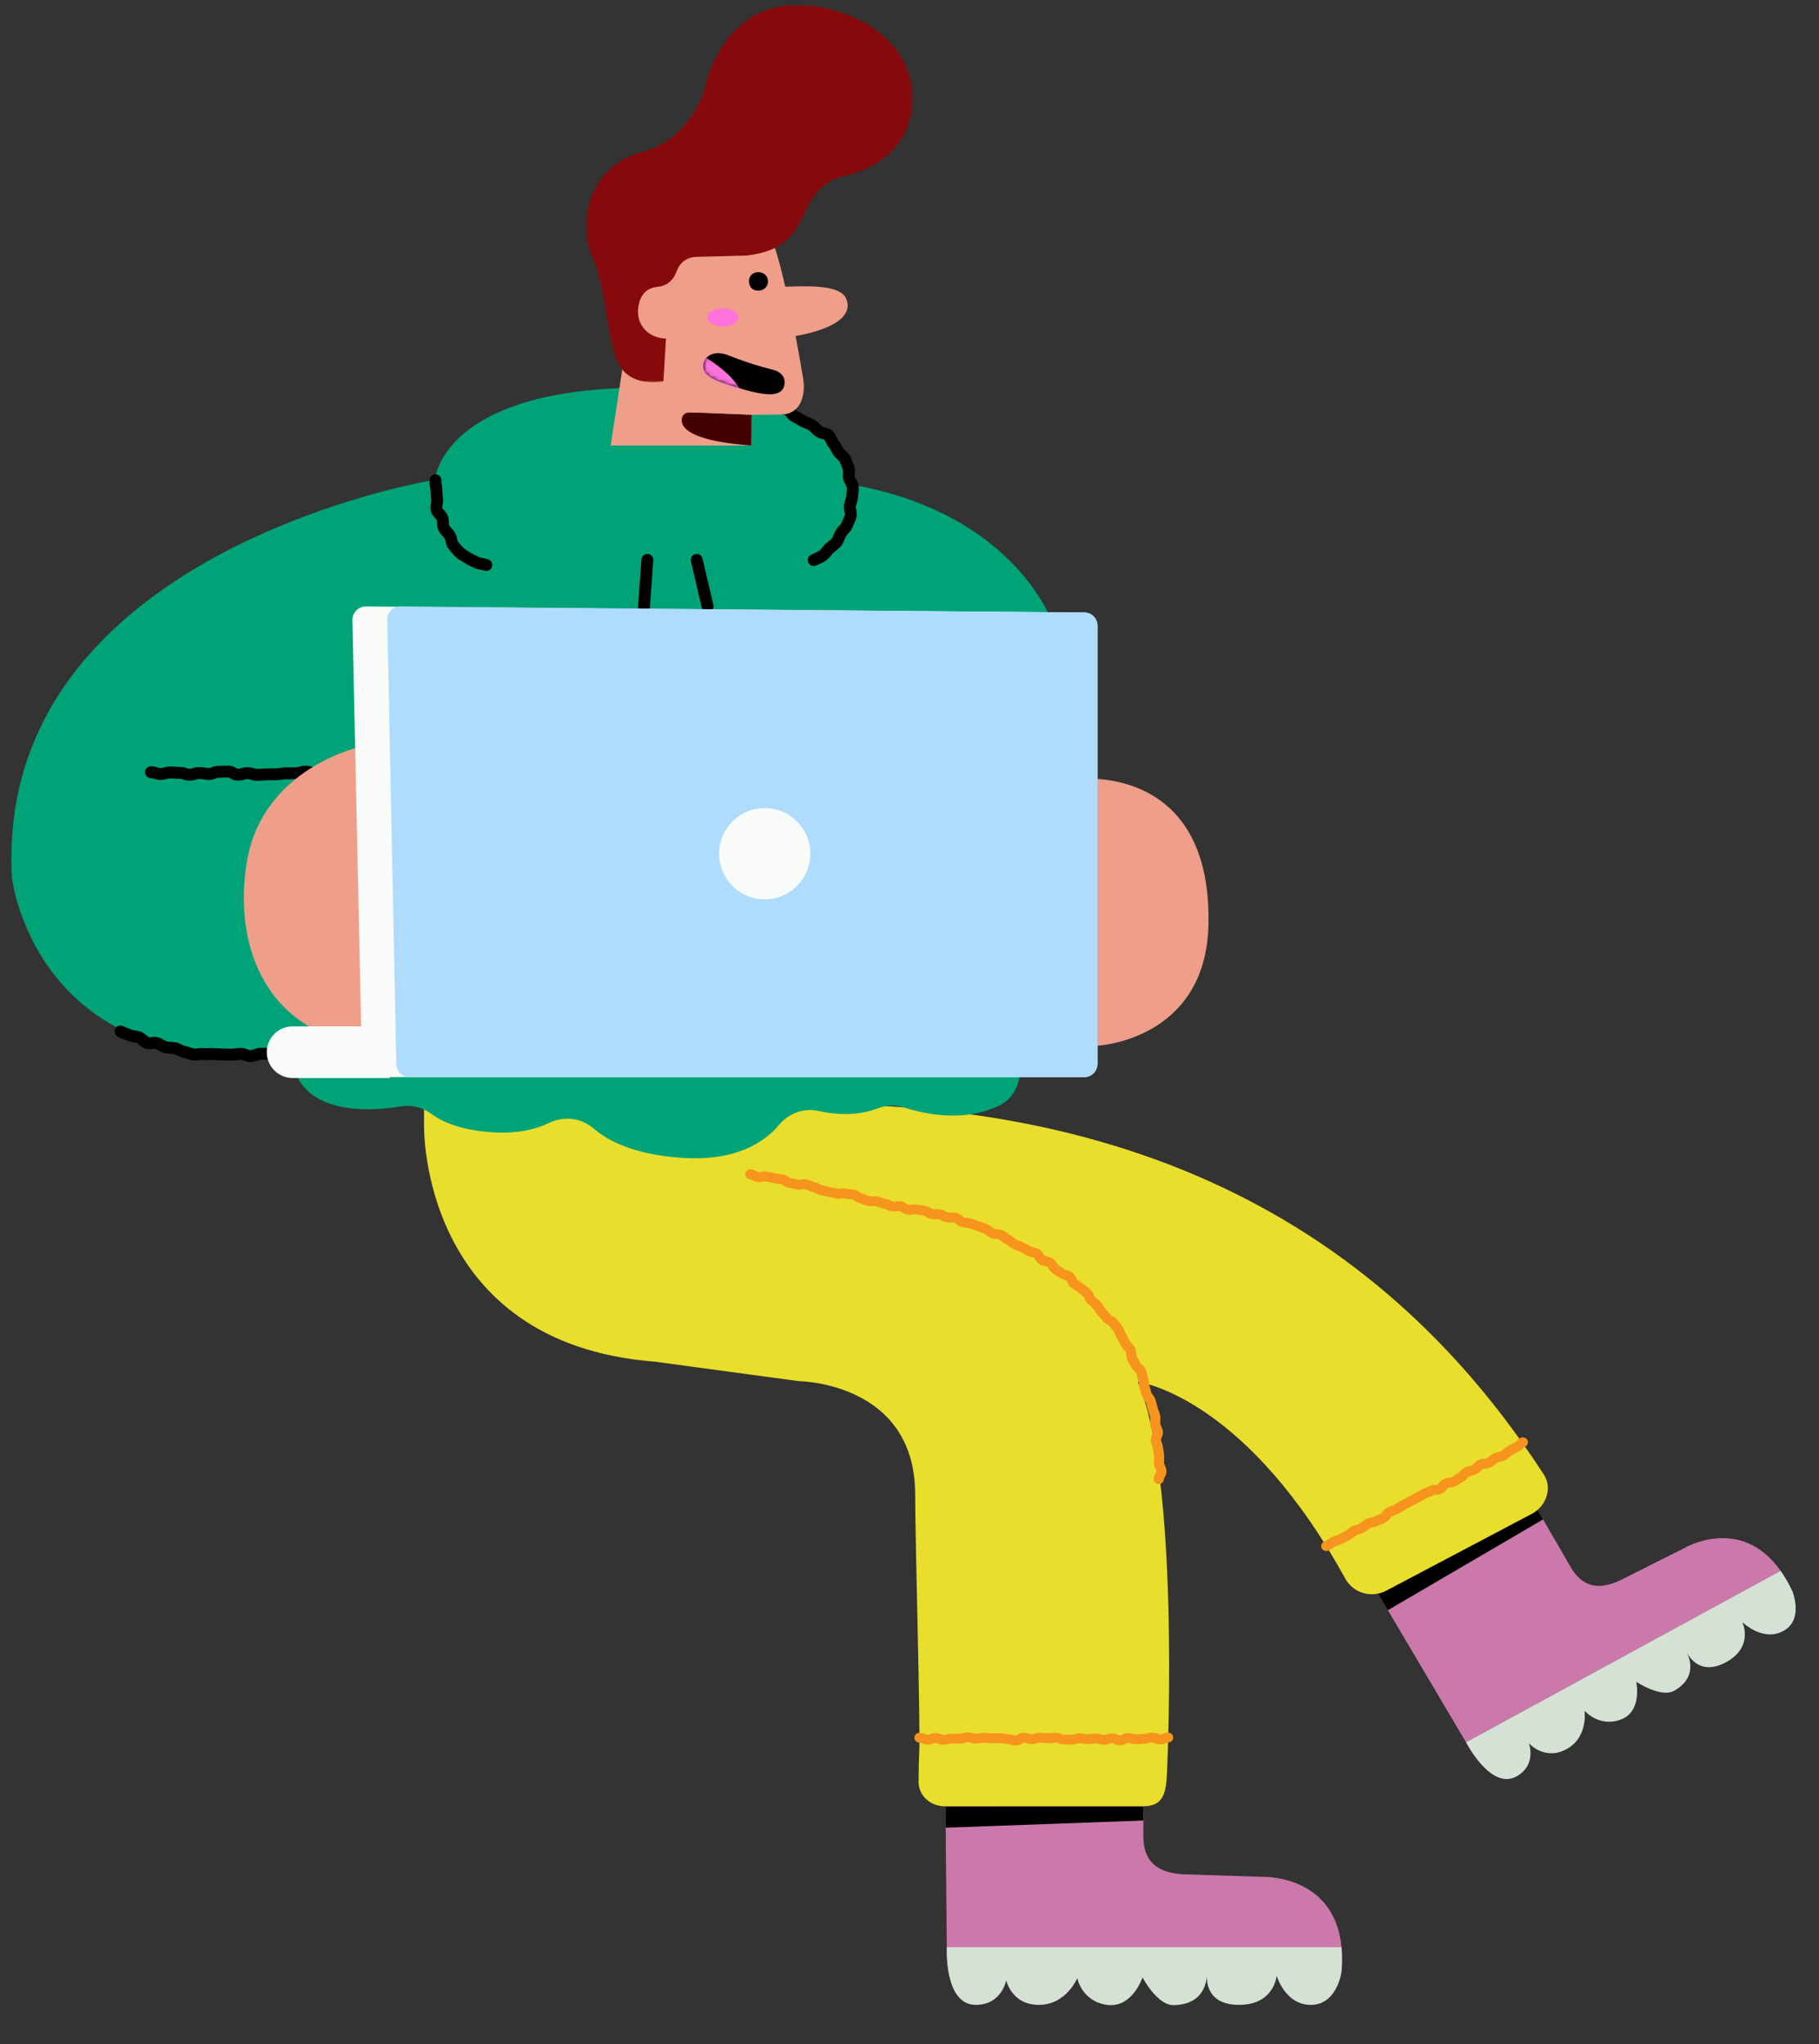 <svg viewBox="148.765 243.425 458.458 514.937" xmlns="http://www.w3.org/2000/svg" xmlns:xlink="http://www.w3.org/1999/xlink" overflow="visible" width="458.458px" height="514.937px"><rect x="148.765" y="243.425" width="458.458" height="514.937" fill="#333333" stroke="none"/><defs><polygon id="mastercharactersitting-path-1" points="0.644 0.017 98.896 0.017 98.896 28.449 0.644 28.449"/><path d="M0.611,4.152 C0.516,6.977 4.407,8.141 8.572,9.455 L8.572,9.455 C16.217,11.868 20.367,12.194 21.052,9.038 L21.052,9.038 C21.453,7.193 20.288,5.826 18.679,5.317 L18.679,5.317 C17.91,5.073 16.958,4.844 15.818,4.517 L15.818,4.517 C15.818,4.517 12.448,3.701 6.92,1.517 L6.92,1.517 C6.885,1.502 6.85,1.488 6.813,1.475 L6.813,1.475 C5.923,1.139 5.098,0.989 4.36,0.989 L4.36,0.989 C2.113,0.988 0.672,2.381 0.611,4.152 L0.611,4.152 Z" id="mastercharactersitting-path-3"/></defs><g id="Master/Character/Sitting" stroke="none" stroke-width="1" fill="none" fill-rule="evenodd"><g id="Sitting/Lower Body" transform="translate(204, 488) scale(1 1)"><defs><polygon id="sittinglower-bodyyellow-pants-path-1" points="0.644 0.017 98.896 0.017 98.896 28.449 0.644 28.449"/></defs><g id="Sitting/Lower Body/Yellow Pants" stroke="none" stroke-width="1" fill="none" fill-rule="evenodd"><g id="Group-100" transform="translate(51, 7)"><g id="Group-53"><path d="M318.333,138.4 L301.913,146.654 C298.232,148.301 293.253,149.455 289.628,143.203 L280.812,127.993 L240.972,149.696 L263.25,187.347 L342.551,144.146 C332.487,129.991 318.333,138.4 318.333,138.4" id="Fill-30" fill="#CB79AA"/><path d="M275.924,195.984 C281.167,193.128 279.113,187.606 279.113,187.606 C279.113,187.606 283.058,192.097 288.592,189.082 C294.127,186.067 293.136,179.399 293.136,179.399 C293.136,179.399 296.773,183.69 302.282,181.624 C307.792,179.558 306.16,172.115 306.16,172.115 C306.16,172.115 312.397,176.261 315.714,174.38 C319.031,172.499 321.063,169.392 318.914,164.693 C318.914,164.693 321.653,171.072 328.789,167.184 C335.925,163.296 332.895,157.076 332.895,157.076 C332.895,157.076 338.086,162.194 343.296,159.282 C348.507,156.369 345.471,149.184 345.471,149.184 C344.553,147.249 343.572,145.583 342.551,144.145 L263.25,187.348 C263.25,187.348 269.482,199.493 275.924,195.984" id="Fill-32" fill="#D5E1D5"/><polygon id="Fill-34" fill="#000" points="243.563 154.076 282.676 131.208 280.812 127.993 240.972 149.696"/><path d="M211.967,221.255 L191.748,220.608 C187.329,220.273 181.943,218.815 181.943,211.12 L181.943,192.4 L131.958,192.4 L132.39,238.969 L231.884,238.969 C230.111,220.601 211.967,221.255 211.967,221.255" id="Fill-36" fill="#CB79AA"/><path d="M139.703,253.506 C146.281,253.506 147.374,247.296 147.374,247.296 C147.374,247.296 148.653,253.506 155.597,253.506 C162.54,253.506 165.281,246.764 165.281,246.764 C165.281,246.764 166.377,252.632 172.773,253.506 C179.168,254.381 181.726,246.586 181.726,246.586 C181.726,246.586 185.381,253.644 189.583,253.575 C193.786,253.506 197.441,251.635 197.989,246.144 C197.989,246.144 197.076,253.506 206.029,253.506 C214.982,253.506 215.531,246.144 215.531,246.144 C215.531,246.144 217.651,253.575 224.229,253.506 C230.807,253.437 231.884,245.17 231.884,245.17 C232.078,242.892 232.064,240.834 231.884,238.97 L132.391,238.97 C132.391,238.97 131.62,253.506 139.703,253.506" id="Fill-38" fill="#D5E1D5"/><polygon id="Fill-40" fill="#000" points="132.111 208.873 181.918 207.066 181.943 203.468 132.061 203.482"/><path d="M282.851,119.868 C254.998,77.091 203.63,26.562 98.896,26.562 L98.896,21.029 L0.643,21.029 L0.643,32.096 L0.643,32.096 C0.643,32.096 -0.458,86.853 58.746,91.459 L95.083,96.374 C95.083,96.374 124.422,96.59 124.422,124.92 C124.422,136.004 125.788,184.558 125.447,189.921 C125.349,191.462 125.303,194.565 125.282,197.358 C125.257,200.529 127.971,203.35 131.62,203.467 C132.616,203.5 133.123,203.467 134.04,203.467 L181.942,203.467 C187.513,203.467 187.711,199.383 187.938,193.907 C188.16,188.585 190.931,120.469 180.516,96.554 C180.516,96.554 206.028,99.588 231.061,142.989 L232.904,146.254 C234.902,149.794 239.478,151.098 243.134,149.17 L279.836,129.807 C283.505,127.871 285.081,123.293 282.851,119.868" id="Fill-42" fill="#E9DE2C"/><g id="Group-46"><mask id="sittinglower-bodyyellow-pants-mask-2" fill="#fff"><use xlink:href="#sittinglower-bodyyellow-pants-path-1"/></mask><g id="Clip-45"/><path d="M77.223,0.017 L22.318,0.017 C10.347,0.017 0.644,9.424 0.644,21.029 L0.644,28.449 L98.896,26.562 L98.896,21.029 C98.896,9.424 89.193,0.017 77.223,0.017" id="Fill-44" fill="#E9DE2C" mask="url(#sittinglower-bodyyellow-pants-mask-2)"/></g><path d="M185.816,122.316 C185.11,122.316 184.538,121.752 184.538,121.067 C184.538,120.449 184.796,119.939 185.004,119.529 C185.078,119.382 185.191,119.159 185.205,119.078 C185.202,119.01 185.087,118.752 185.004,118.565 C184.837,118.189 184.631,117.72 184.606,117.176 C184.589,116.826 184.602,116.476 184.618,116.126 C184.632,115.804 184.646,115.5 184.626,115.226 C184.604,114.939 184.547,114.632 184.487,114.307 C184.425,113.971 184.364,113.635 184.331,113.298 C184.311,113.1 184.223,112.846 184.129,112.577 C184.008,112.234 183.871,111.844 183.816,111.403 C183.734,110.759 183.964,110.206 184.149,109.762 C184.21,109.616 184.301,109.395 184.311,109.315 C184.285,109.19 184.178,108.944 184.066,108.682 C183.919,108.34 183.752,107.952 183.67,107.508 C183.582,107.028 183.619,106.587 183.65,106.199 C183.672,105.942 183.694,105.679 183.661,105.527 C183.605,105.262 183.5,104.975 183.389,104.67 C183.272,104.352 183.151,104.021 183.063,103.659 C182.913,103.047 182.744,102.439 182.578,101.842 C182.529,101.666 182.364,101.445 182.232,101.267 C181.993,100.946 181.694,100.545 181.538,100.04 C181.451,99.761 181.374,99.48 181.297,99.201 C181.203,98.859 181.11,98.517 180.994,98.183 C180.837,97.729 180.802,97.293 180.773,96.909 C180.752,96.641 180.733,96.387 180.675,96.237 C180.529,95.853 180.445,95.471 180.372,95.134 C180.308,94.836 180.247,94.556 180.157,94.344 C180.119,94.266 179.913,94.075 179.777,93.949 C179.463,93.657 179.073,93.296 178.836,92.782 C178.699,92.484 178.532,92.204 178.368,91.926 C178.204,91.646 178.04,91.367 177.896,91.078 C177.628,90.545 177.611,89.999 177.598,89.56 C177.593,89.392 177.586,89.136 177.556,89.055 C177.472,88.902 177.287,88.703 177.09,88.492 C176.836,88.218 176.547,87.908 176.319,87.518 C176.156,87.241 176.009,86.955 175.863,86.671 C175.712,86.376 175.563,86.08 175.386,85.802 C175.152,85.431 175.002,85.051 174.868,84.717 C174.761,84.445 174.659,84.189 174.543,84.017 C174.34,83.72 174.115,83.436 173.892,83.153 C173.707,82.919 173.524,82.686 173.351,82.448 C173.295,82.378 173.047,82.23 172.883,82.134 C172.518,81.918 172.064,81.65 171.718,81.207 C171.512,80.943 171.282,80.699 171.054,80.456 C170.836,80.224 170.62,79.992 170.417,79.749 C170.148,79.427 169.946,79.088 169.768,78.791 C169.615,78.534 169.471,78.292 169.32,78.124 C169.145,77.926 168.912,77.733 168.666,77.527 C168.4,77.305 168.125,77.077 167.861,76.798 C167.5,76.418 167.289,75.981 167.119,75.63 C167.017,75.42 166.901,75.181 166.813,75.093 C166.618,74.901 166.371,74.714 166.109,74.517 C165.821,74.301 165.535,74.083 165.276,73.841 C165.127,73.702 164.887,73.564 164.633,73.418 C164.314,73.235 163.953,73.026 163.618,72.732 C163.178,72.349 162.943,71.87 162.755,71.485 C162.677,71.326 162.56,71.085 162.497,71.024 C162.428,70.971 162.15,70.888 161.966,70.832 C161.558,70.709 161.049,70.556 160.603,70.209 C160.341,70.006 160.062,69.829 159.784,69.652 C159.506,69.474 159.23,69.298 158.966,69.103 C158.502,68.763 158.222,68.32 157.996,67.964 C157.899,67.809 157.751,67.576 157.679,67.521 C157.606,67.48 157.333,67.429 157.152,67.396 C156.72,67.317 156.182,67.218 155.691,66.898 C155.175,66.563 154.879,66.092 154.64,65.712 C154.55,65.57 154.416,65.356 154.351,65.3 C154.233,65.23 153.969,65.161 153.713,65.095 C153.322,64.992 152.878,64.877 152.446,64.626 C152.144,64.45 151.831,64.3 151.522,64.15 C151.236,64.01 150.951,63.871 150.676,63.721 C150.434,63.589 150.148,63.481 149.845,63.364 C149.52,63.241 149.183,63.113 148.841,62.938 C148.42,62.721 148.086,62.446 147.791,62.205 C147.576,62.028 147.373,61.862 147.208,61.781 C146.787,61.579 146.446,61.318 146.145,61.089 C145.919,60.918 145.706,60.756 145.532,60.676 C145.425,60.629 145.144,60.61 144.918,60.596 C144.507,60.569 143.996,60.536 143.496,60.324 C143.017,60.121 142.639,59.818 142.334,59.576 C142.139,59.421 141.937,59.261 141.809,59.209 C141.388,59.042 140.969,58.891 140.56,58.744 L139.935,58.516 C139.283,58.275 138.65,58.056 138.048,57.85 C137.841,57.779 137.557,57.754 137.256,57.729 C136.888,57.697 136.469,57.661 136.046,57.528 C135.453,57.341 135.02,56.993 134.672,56.714 C134.547,56.614 134.357,56.461 134.283,56.43 C134.098,56.377 133.811,56.392 133.506,56.409 C133.128,56.426 132.701,56.448 132.265,56.338 C131.462,56.138 131.112,55.934 130.795,55.726 C130.68,55.649 130.652,55.632 130.418,55.584 C130.127,55.521 130.018,55.533 129.801,55.557 C129.484,55.59 129.052,55.637 128.342,55.483 C127.584,55.316 127.184,55.031 126.921,54.841 C126.741,54.715 126.688,54.675 126.452,54.625 C126.065,54.539 125.886,54.532 125.66,54.521 C125.381,54.508 125.032,54.492 124.427,54.359 C124.21,54.312 124.153,54.325 123.944,54.371 C123.613,54.442 123.115,54.552 122.337,54.382 C121.582,54.217 121.184,53.935 120.921,53.748 C120.745,53.625 120.687,53.584 120.448,53.531 C120.234,53.485 120.178,53.497 119.964,53.544 C119.633,53.616 119.133,53.724 118.353,53.554 C117.701,53.412 117.363,53.246 117.091,53.112 C116.895,53.016 116.764,52.951 116.421,52.877 C115.836,52.749 115.534,52.637 115.269,52.538 C115.049,52.456 114.875,52.392 114.468,52.303 C114.183,52.24 114.081,52.251 113.864,52.278 C113.545,52.313 113.11,52.362 112.401,52.207 C111.75,52.064 111.412,51.899 111.14,51.767 C110.942,51.67 110.811,51.605 110.467,51.53 C109.671,51.356 109.263,51.028 108.994,50.811 C108.826,50.675 108.791,50.646 108.594,50.603 C108.199,50.516 108.017,50.507 107.787,50.494 C107.511,50.477 107.167,50.458 106.567,50.327 C106.34,50.277 106.277,50.29 106.064,50.333 C105.738,50.4 105.244,50.499 104.476,50.331 C104.022,50.231 103.791,50.196 103.56,50.162 C103.285,50.122 103.011,50.08 102.469,49.963 C101.924,49.842 101.656,49.763 101.389,49.683 C101.168,49.617 100.947,49.551 100.497,49.454 C99.801,49.301 99.434,49.088 99.166,48.934 C98.975,48.823 98.88,48.768 98.58,48.702 C97.918,48.558 97.576,48.383 97.301,48.244 C97.102,48.142 96.983,48.081 96.649,48.008 C96.444,47.963 96.4,47.973 96.184,48.025 C95.847,48.104 95.34,48.223 94.551,48.051 C94.086,47.949 93.85,47.909 93.615,47.869 C93.347,47.825 93.079,47.779 92.549,47.664 C91.767,47.492 91.363,47.181 91.095,46.976 C90.921,46.841 90.879,46.81 90.666,46.763 C90.236,46.669 90.016,46.645 89.796,46.622 C89.523,46.592 89.215,46.558 88.648,46.435 C88.176,46.331 87.938,46.288 87.7,46.247 C87.435,46.2 87.171,46.153 86.646,46.038 C86.478,46.001 86.454,46.009 86.238,46.072 C85.885,46.177 85.35,46.334 84.522,46.153 C83.845,46.005 83.483,45.812 83.219,45.67 C83.022,45.564 82.912,45.506 82.59,45.435 C81.901,45.285 81.469,44.621 81.625,43.954 C81.78,43.285 82.462,42.867 83.153,43.017 C83.83,43.165 84.192,43.359 84.455,43.5 C84.653,43.606 84.763,43.664 85.085,43.734 C85.253,43.772 85.275,43.765 85.492,43.701 C85.846,43.597 86.38,43.439 87.209,43.619 C87.681,43.723 87.92,43.766 88.157,43.808 C88.422,43.854 88.687,43.901 89.211,44.015 C89.641,44.109 89.861,44.133 90.082,44.157 C90.354,44.187 90.662,44.22 91.229,44.345 C92.011,44.516 92.416,44.826 92.683,45.033 C92.858,45.167 92.899,45.199 93.112,45.245 C93.58,45.347 93.816,45.387 94.052,45.426 C94.319,45.471 94.586,45.517 95.114,45.632 C95.317,45.676 95.363,45.667 95.58,45.615 C95.916,45.537 96.424,45.418 97.212,45.588 C97.875,45.735 98.217,45.909 98.491,46.049 C98.69,46.151 98.81,46.212 99.143,46.283 C99.839,46.436 100.206,46.648 100.475,46.803 C100.666,46.914 100.761,46.969 101.061,47.035 C101.606,47.154 101.874,47.234 102.141,47.314 C102.362,47.379 102.583,47.445 103.032,47.544 C103.487,47.644 103.717,47.678 103.948,47.711 C104.223,47.752 104.498,47.794 105.039,47.912 C105.267,47.963 105.33,47.948 105.543,47.905 C105.868,47.84 106.362,47.741 107.13,47.908 C107.525,47.996 107.707,48.005 107.938,48.018 C108.213,48.034 108.557,48.054 109.157,48.185 C109.954,48.36 110.361,48.688 110.63,48.904 C110.798,49.041 110.833,49.069 111.03,49.111 C111.681,49.255 112.019,49.42 112.292,49.552 C112.49,49.649 112.62,49.712 112.964,49.787 C113.25,49.851 113.35,49.839 113.568,49.814 C113.886,49.779 114.32,49.729 115.03,49.884 C115.616,50.013 115.918,50.124 116.183,50.223 C116.403,50.305 116.577,50.37 116.984,50.458 C117.636,50.6 117.974,50.767 118.246,50.901 C118.443,50.997 118.573,51.061 118.916,51.136 C119.13,51.183 119.189,51.171 119.401,51.124 C119.733,51.051 120.234,50.943 121.011,51.112 C121.765,51.278 122.164,51.559 122.427,51.745 C122.603,51.87 122.661,51.911 122.899,51.964 C123.113,52.01 123.171,51.997 123.383,51.952 C123.714,51.881 124.214,51.771 124.99,51.94 C125.378,52.026 125.556,52.034 125.782,52.045 C126.061,52.057 126.41,52.073 127.015,52.206 C127.774,52.373 128.173,52.657 128.437,52.847 C128.616,52.974 128.67,53.013 128.905,53.063 C129.197,53.128 129.299,53.115 129.52,53.093 C129.834,53.059 130.263,53.014 130.959,53.16 C131.623,53.299 131.94,53.483 132.232,53.675 C132.361,53.76 132.464,53.828 132.903,53.938 C132.977,53.952 133.207,53.94 133.375,53.932 C133.832,53.908 134.402,53.88 135.022,54.057 C135.564,54.21 135.974,54.539 136.303,54.805 C136.492,54.957 136.707,55.129 136.834,55.169 C136.983,55.215 137.226,55.237 137.484,55.259 C137.887,55.294 138.388,55.336 138.899,55.512 C139.52,55.724 140.172,55.951 140.846,56.2 L141.453,56.42 C141.886,56.576 142.331,56.737 142.778,56.915 C143.262,57.108 143.631,57.401 143.957,57.66 C144.168,57.828 144.367,57.987 144.524,58.054 C144.613,58.092 144.887,58.109 145.087,58.122 C145.527,58.15 146.075,58.186 146.616,58.432 C147.054,58.631 147.409,58.9 147.723,59.139 C147.948,59.31 148.161,59.472 148.349,59.562 C148.791,59.776 149.138,60.061 149.444,60.314 C149.659,60.49 149.861,60.655 150.039,60.747 C150.275,60.868 150.527,60.961 150.78,61.057 C151.134,61.192 151.535,61.345 151.93,61.56 C152.171,61.692 152.419,61.812 152.669,61.935 C153.034,62.111 153.401,62.291 153.758,62.498 C153.886,62.571 154.136,62.636 154.378,62.7 C154.777,62.803 155.273,62.933 155.736,63.218 C156.274,63.549 156.578,64.032 156.823,64.42 C156.916,64.568 157.055,64.79 157.125,64.845 C157.19,64.88 157.453,64.928 157.628,64.96 C158.084,65.044 158.65,65.147 159.164,65.502 C159.653,65.84 159.943,66.299 160.176,66.668 C160.277,66.827 160.429,67.068 160.507,67.124 C160.728,67.286 160.96,67.434 161.193,67.583 C161.535,67.802 161.877,68.023 162.202,68.274 C162.275,68.328 162.545,68.41 162.723,68.464 C163.154,68.593 163.691,68.755 164.157,69.138 C164.627,69.525 164.87,70.023 165.066,70.421 C165.146,70.584 165.266,70.831 165.332,70.893 C165.478,71.02 165.703,71.15 165.94,71.287 C166.29,71.488 166.685,71.716 167.047,72.052 C167.243,72.235 167.461,72.396 167.678,72.56 C167.98,72.788 168.323,73.047 168.639,73.358 C169.033,73.746 169.255,74.207 169.434,74.577 C169.54,74.794 169.649,75.02 169.742,75.118 C169.921,75.308 170.128,75.476 170.333,75.646 C170.624,75.889 170.955,76.165 171.254,76.501 C171.565,76.849 171.787,77.22 171.983,77.55 C172.126,77.79 172.261,78.018 172.404,78.189 C172.577,78.395 172.761,78.591 172.946,78.79 C173.225,79.086 173.503,79.385 173.757,79.71 C173.815,79.78 174.056,79.923 174.216,80.017 C174.602,80.246 175.083,80.531 175.438,81.016 C175.593,81.229 175.758,81.438 175.924,81.648 C176.183,81.976 176.443,82.307 176.677,82.652 C176.946,83.048 177.11,83.461 177.255,83.826 C177.358,84.084 177.455,84.329 177.566,84.505 C177.781,84.845 177.969,85.207 178.154,85.569 C178.278,85.811 178.402,86.056 178.542,86.291 C178.633,86.448 178.807,86.635 178.991,86.832 C179.27,87.134 179.587,87.474 179.826,87.917 C180.123,88.463 180.141,89.031 180.155,89.488 C180.16,89.66 180.168,89.922 180.2,90.003 C180.316,90.235 180.453,90.465 180.588,90.697 C180.788,91.033 180.992,91.382 181.172,91.774 C181.212,91.848 181.411,92.034 181.544,92.157 C181.877,92.465 182.29,92.848 182.526,93.409 C182.702,93.828 182.794,94.251 182.875,94.623 C182.936,94.901 182.992,95.164 183.073,95.376 C183.255,95.853 183.291,96.316 183.323,96.723 C183.343,96.985 183.362,97.234 183.419,97.394 C183.551,97.777 183.66,98.169 183.768,98.564 C183.838,98.817 183.908,99.071 183.986,99.325 C184.02,99.431 184.177,99.644 184.305,99.814 C184.56,100.158 184.877,100.582 185.029,101.13 C185.22,101.818 185.396,102.45 185.551,103.086 C185.613,103.34 185.707,103.591 185.799,103.843 C185.928,104.195 186.074,104.594 186.166,105.022 C186.272,105.524 186.234,105.987 186.2,106.397 C186.178,106.661 186.157,106.909 186.187,107.073 C186.22,107.248 186.319,107.48 186.426,107.726 C186.586,108.098 186.768,108.519 186.843,109.011 C186.945,109.671 186.709,110.235 186.521,110.689 C186.459,110.839 186.364,111.066 186.356,111.147 C186.378,111.289 186.461,111.528 186.55,111.781 C186.68,112.154 186.828,112.576 186.877,113.061 C186.903,113.331 186.954,113.599 187.004,113.869 C187.074,114.243 187.146,114.63 187.176,115.05 C187.206,115.465 187.19,115.855 187.173,116.232 C187.16,116.508 187.147,116.785 187.16,117.062 C187.165,117.157 187.278,117.416 187.355,117.588 C187.529,117.981 187.747,118.474 187.762,119.053 C187.775,119.684 187.511,120.204 187.299,120.622 C187.223,120.773 187.107,121.002 187.095,121.085 C187.095,121.771 186.523,122.316 185.816,122.316" id="Fill-47" fill="#F7941D"/><path d="M149.745,188.161 C149.01,188.161 148.593,188.011 148.289,187.9 C148.085,187.826 148,187.795 147.726,187.795 C147.054,187.795 146.685,187.699 146.388,187.623 C146.175,187.569 146.046,187.535 145.709,187.535 C145.234,187.535 144.995,187.545 144.757,187.556 C144.491,187.568 144.224,187.578 143.691,187.578 C143.12,187.578 142.818,187.549 142.55,187.523 C142.33,187.501 142.11,187.479 141.67,187.479 C141.284,187.479 141.121,187.508 140.896,187.55 C140.618,187.601 140.273,187.664 139.648,187.664 C138.948,187.664 138.549,187.543 138.257,187.454 C138.051,187.393 137.937,187.358 137.628,187.358 C137.32,187.358 137.214,187.391 137.003,187.455 C136.71,187.545 136.309,187.668 135.605,187.668 C135.114,187.668 134.867,187.673 134.621,187.678 C134.362,187.684 134.103,187.689 133.585,187.689 C133.263,187.689 133.145,187.722 132.933,187.782 C132.646,187.863 132.252,187.976 131.565,187.976 C130.76,187.976 130.293,187.751 129.985,187.602 C129.79,187.508 129.749,187.489 129.544,187.489 C129.313,187.489 129.254,187.514 129.057,187.601 C128.757,187.731 128.302,187.93 127.522,187.93 C126.715,187.93 126.249,187.704 125.941,187.555 C125.746,187.461 125.705,187.442 125.501,187.442 C124.795,187.442 124.223,186.887 124.223,186.202 C124.223,185.516 124.795,184.962 125.501,184.962 C126.308,184.962 126.773,185.188 127.081,185.337 C127.277,185.431 127.318,185.45 127.522,185.45 C127.752,185.45 127.812,185.425 128.008,185.339 C128.308,185.208 128.764,185.009 129.544,185.009 C130.349,185.009 130.814,185.233 131.122,185.382 C131.318,185.475 131.359,185.496 131.565,185.496 C131.887,185.496 132.003,185.463 132.216,185.402 C132.503,185.32 132.897,185.21 133.585,185.21 C134.077,185.21 134.323,185.204 134.568,185.199 C134.828,185.194 135.087,185.189 135.605,185.189 C135.913,185.189 136.02,185.156 136.231,185.093 C136.524,185.002 136.925,184.878 137.628,184.878 C138.327,184.878 138.726,184.999 139.018,185.088 C139.224,185.151 139.338,185.185 139.648,185.185 C140.034,185.185 140.197,185.155 140.422,185.113 C140.7,185.062 141.044,184.999 141.67,184.999 C142.24,184.999 142.543,185.029 142.81,185.057 C143.031,185.078 143.25,185.1 143.691,185.1 C144.166,185.1 144.404,185.09 144.642,185.079 C144.909,185.068 145.176,185.056 145.709,185.056 C146.381,185.056 146.75,185.152 147.048,185.228 C147.261,185.283 147.39,185.316 147.726,185.316 C148.462,185.316 148.879,185.468 149.183,185.577 C149.387,185.651 149.471,185.681 149.745,185.681 C149.835,185.681 149.835,185.681 150.005,185.563 C150.319,185.342 150.846,184.97 151.766,184.97 C152.503,184.97 152.92,185.122 153.225,185.232 C153.429,185.307 153.514,185.337 153.787,185.337 C154.072,185.337 154.165,185.306 154.37,185.234 C154.671,185.132 155.082,184.991 155.807,184.991 C156.379,184.991 156.684,185.023 156.953,185.051 C157.171,185.073 157.39,185.096 157.827,185.096 C158.249,185.096 158.435,185.072 158.672,185.042 C158.948,185.007 159.261,184.967 159.85,184.967 C160.632,184.967 161.089,185.168 161.39,185.302 C161.589,185.389 161.643,185.412 161.87,185.412 C162.401,185.412 162.666,185.423 162.931,185.433 C163.172,185.442 163.412,185.45 163.893,185.45 C164.179,185.45 164.272,185.418 164.477,185.348 C164.778,185.245 165.19,185.103 165.915,185.103 C166.566,185.103 166.925,185.183 167.213,185.248 C167.433,185.296 167.578,185.328 167.939,185.328 C168.333,185.328 168.499,185.3 168.728,185.261 C169.002,185.214 169.344,185.155 169.961,185.155 C170.672,185.155 171.076,185.283 171.371,185.377 C171.579,185.442 171.683,185.474 171.985,185.474 C172.26,185.474 172.345,185.444 172.55,185.371 C172.855,185.26 173.272,185.109 174.01,185.109 C174.825,185.109 175.295,185.344 175.606,185.5 C175.801,185.596 175.836,185.614 176.031,185.614 C176.193,185.614 176.208,185.604 176.401,185.497 C176.721,185.316 177.203,185.046 178.053,185.046 C178.753,185.046 179.152,185.166 179.445,185.253 C179.652,185.315 179.766,185.35 180.078,185.35 C180.511,185.35 180.712,185.327 180.944,185.302 C181.216,185.272 181.523,185.237 182.103,185.237 C182.406,185.237 182.51,185.204 182.718,185.138 C183.014,185.043 183.418,184.914 184.129,184.914 C184.929,184.914 185.393,185.131 185.7,185.275 C185.897,185.368 185.944,185.39 186.159,185.39 C186.375,185.39 186.422,185.368 186.62,185.275 C186.926,185.133 187.389,184.917 188.187,184.917 C188.893,184.917 189.466,185.473 189.466,186.157 C189.466,186.841 188.893,187.396 188.187,187.396 C187.972,187.396 187.925,187.417 187.727,187.51 C187.421,187.653 186.958,187.869 186.159,187.869 C185.359,187.869 184.895,187.652 184.588,187.507 C184.391,187.415 184.344,187.394 184.129,187.394 C183.828,187.394 183.724,187.427 183.516,187.494 C183.22,187.587 182.814,187.716 182.103,187.716 C181.67,187.716 181.469,187.738 181.237,187.765 C180.966,187.795 180.658,187.829 180.078,187.829 C179.379,187.829 178.979,187.709 178.687,187.621 C178.48,187.56 178.366,187.525 178.053,187.525 C177.891,187.525 177.875,187.535 177.683,187.642 C177.363,187.822 176.88,188.094 176.031,188.094 C175.215,188.094 174.744,187.858 174.433,187.702 C174.24,187.605 174.205,187.588 174.01,187.588 C173.735,187.588 173.65,187.618 173.446,187.694 C173.14,187.803 172.723,187.954 171.985,187.954 C171.276,187.954 170.872,187.826 170.577,187.733 C170.369,187.667 170.265,187.634 169.961,187.634 C169.569,187.634 169.403,187.663 169.174,187.701 C168.899,187.749 168.558,187.808 167.939,187.808 C167.288,187.808 166.929,187.728 166.641,187.664 C166.421,187.615 166.276,187.582 165.915,187.582 C165.631,187.582 165.537,187.615 165.333,187.685 C165.031,187.789 164.62,187.93 163.893,187.93 C163.363,187.93 163.098,187.92 162.833,187.91 C162.592,187.901 162.351,187.892 161.87,187.892 C161.089,187.892 160.632,187.692 160.331,187.558 C160.132,187.471 160.078,187.447 159.85,187.447 C159.428,187.447 159.241,187.471 159.005,187.5 C158.729,187.535 158.416,187.575 157.827,187.575 C157.253,187.575 156.949,187.543 156.68,187.516 C156.461,187.494 156.244,187.471 155.807,187.471 C155.521,187.471 155.428,187.503 155.223,187.573 C154.922,187.675 154.511,187.817 153.787,187.817 C153.051,187.817 152.634,187.665 152.329,187.554 C152.125,187.48 152.04,187.45 151.766,187.45 C151.676,187.45 151.676,187.45 151.506,187.569 C151.192,187.791 150.665,188.161 149.745,188.161" id="Fill-49" fill="#F7941D"/><path d="M228.04,139.178 C227.585,139.178 227.144,138.943 226.914,138.526 C226.578,137.924 226.811,137.172 227.433,136.847 C227.818,136.646 227.999,136.526 228.181,136.407 C228.403,136.259 228.654,136.093 229.155,135.832 C229.703,135.546 230.037,135.442 230.305,135.36 C230.522,135.292 230.679,135.243 231.017,135.067 L232.792,134.144 C233.101,133.983 233.21,133.889 233.374,133.745 C233.596,133.553 233.871,133.315 234.446,133.014 C235.026,132.712 235.386,132.621 235.676,132.548 C235.888,132.494 236.028,132.459 236.335,132.299 C236.648,132.135 236.759,132.041 236.926,131.898 C237.148,131.709 237.423,131.472 237.996,131.172 C238.643,130.835 239.083,130.776 239.405,130.734 C239.619,130.706 239.707,130.694 239.945,130.569 C240.474,130.293 240.777,130.189 241.045,130.097 C241.261,130.023 241.432,129.963 241.788,129.777 C241.919,129.708 241.923,129.702 242.037,129.516 C242.217,129.222 242.519,128.731 243.273,128.337 C243.792,128.065 244.088,127.959 244.35,127.863 C244.57,127.783 244.745,127.72 245.111,127.528 C245.498,127.326 245.682,127.205 245.866,127.085 C246.102,126.932 246.338,126.778 246.836,126.517 C247.259,126.298 247.466,126.18 247.672,126.062 C247.9,125.933 248.127,125.804 248.591,125.562 L250.366,124.638 C250.778,124.422 250.978,124.304 251.179,124.185 C251.41,124.05 251.639,123.913 252.114,123.666 C252.644,123.389 252.949,123.283 253.218,123.192 C253.434,123.117 253.605,123.059 253.961,122.873 C254.709,122.48 255.273,122.502 255.642,122.515 C255.868,122.522 255.878,122.523 256.016,122.451 C256.202,122.354 256.232,122.313 256.359,122.144 C256.559,121.877 256.859,121.476 257.559,121.11 C258.255,120.747 258.763,120.721 259.099,120.703 C259.317,120.692 259.369,120.69 259.561,120.589 C259.917,120.403 260.062,120.296 260.247,120.162 C260.474,119.995 260.731,119.807 261.261,119.53 C261.47,119.421 261.509,119.371 261.644,119.204 C261.844,118.957 262.148,118.581 262.827,118.227 C263.441,117.905 263.851,117.828 264.149,117.77 C264.361,117.731 264.477,117.708 264.749,117.566 C264.971,117.451 265.021,117.39 265.156,117.231 C265.421,116.916 265.711,116.608 266.326,116.286 C267.082,115.891 267.672,115.917 268.023,115.933 C268.246,115.944 268.256,115.943 268.388,115.876 C268.667,115.73 268.752,115.647 268.908,115.497 C269.121,115.291 269.413,115.008 270.021,114.691 C270.655,114.359 271.082,114.292 271.394,114.243 C271.61,114.209 271.708,114.194 271.963,114.061 C272.236,113.918 272.319,113.835 272.471,113.686 C272.684,113.475 272.977,113.186 273.592,112.864 C274.03,112.635 274.248,112.518 274.466,112.402 C274.69,112.28 274.915,112.16 275.366,111.925 C275.616,111.794 275.683,111.722 275.828,111.566 C276.041,111.335 276.335,111.02 276.975,110.686 C277.598,110.361 278.372,110.586 278.707,111.189 C279.043,111.791 278.811,112.543 278.189,112.868 C277.938,112.999 277.872,113.071 277.727,113.227 C277.513,113.457 277.219,113.771 276.58,114.107 C276.141,114.336 275.923,114.453 275.706,114.569 C275.481,114.691 275.257,114.811 274.806,115.046 C274.532,115.19 274.449,115.272 274.297,115.421 C274.084,115.633 273.792,115.922 273.177,116.244 C272.543,116.574 272.116,116.641 271.804,116.691 C271.589,116.724 271.49,116.74 271.235,116.874 C270.954,117.02 270.869,117.103 270.714,117.253 C270.5,117.459 270.209,117.741 269.602,118.058 C268.845,118.453 268.254,118.428 267.904,118.41 C267.678,118.399 267.67,118.4 267.54,118.469 C267.319,118.584 267.269,118.643 267.134,118.802 C266.868,119.118 266.578,119.427 265.963,119.748 C265.349,120.069 264.94,120.147 264.642,120.204 C264.43,120.245 264.313,120.266 264.041,120.409 C263.832,120.518 263.791,120.568 263.657,120.734 C263.457,120.982 263.153,121.358 262.474,121.712 C262.117,121.899 261.972,122.005 261.789,122.14 C261.561,122.307 261.304,122.495 260.774,122.772 C260.078,123.136 259.571,123.162 259.235,123.179 C259.016,123.191 258.964,123.194 258.773,123.293 C258.586,123.39 258.556,123.431 258.429,123.601 C258.23,123.866 257.93,124.268 257.229,124.633 C256.48,125.025 255.921,125.007 255.547,124.992 C255.325,124.984 255.311,124.982 255.175,125.055 C254.644,125.332 254.34,125.436 254.071,125.529 C253.854,125.603 253.684,125.662 253.328,125.848 C252.912,126.065 252.711,126.184 252.51,126.303 C252.28,126.438 252.05,126.574 251.579,126.82 L249.804,127.744 C249.38,127.966 249.172,128.085 248.965,128.202 C248.739,128.331 248.512,128.459 248.05,128.699 C247.661,128.903 247.477,129.023 247.293,129.143 C247.057,129.297 246.822,129.451 246.325,129.71 C245.805,129.983 245.509,130.089 245.247,130.185 C245.027,130.265 244.852,130.328 244.486,130.519 C244.355,130.589 244.351,130.596 244.236,130.782 C244.057,131.075 243.756,131.565 243.002,131.96 C242.473,132.237 242.168,132.341 241.9,132.434 C241.685,132.507 241.514,132.566 241.158,132.752 C240.512,133.09 240.072,133.148 239.75,133.19 C239.536,133.219 239.448,133.23 239.21,133.355 C238.895,133.519 238.785,133.614 238.618,133.756 C238.396,133.947 238.121,134.183 237.548,134.481 C236.97,134.785 236.609,134.875 236.319,134.948 C236.107,135.001 235.967,135.037 235.66,135.198 C235.351,135.359 235.242,135.452 235.078,135.595 C234.857,135.787 234.581,136.026 234.006,136.327 L232.231,137.249 C231.683,137.536 231.35,137.639 231.082,137.722 C230.864,137.788 230.707,137.836 230.369,138.015 C229.983,138.216 229.802,138.336 229.62,138.455 C229.398,138.601 229.147,138.767 228.646,139.03 C228.453,139.13 228.245,139.178 228.04,139.178" id="Fill-51" fill="#F7941D"/></g></g></g></g><g id="Upper Body" transform="translate(-1, 53) scale(1 1)"><g id="Upper Body/Laptop" stroke="none" stroke-width="1" fill="none" fill-rule="evenodd"><g id="Group-691" transform="translate(152.5, 272.5)"><g id="Group-453" transform="translate(0, 0.095)"><path d="M241.549,174.426 L262.38,74.381 C262.38,74.381 252.876,47.174 212.098,39.961 C212.098,39.961 211.551,15.483 160.002,15.483 C108.453,15.483 106.89,38.695 106.89,38.695 C106.89,38.695 -4.345,56.652 0.279,139.016 C0.279,139.016 6.175,190.765 71.024,182.904 C70.918,185.781 71.521,189.081 73.972,191.789 C79.982,198.427 91.693,197.665 98.356,196.562 C101.102,196.107 103.88,196.867 106.117,198.524 C108.667,200.413 113.333,202.583 121.569,203.095 C127.853,203.486 132.469,202.268 135.725,200.698 C139.407,198.925 143.766,199.444 146.858,202.115 C150.562,205.318 157.152,208.654 168.769,209.499 C182.751,210.518 189.982,205.545 193.574,201.248 C196.022,198.321 199.84,196.886 203.566,197.712 C207.737,198.637 213.279,199.084 218.498,197.046 C220.642,196.209 223.006,196.159 225.198,196.86 C230.451,198.537 240.525,200.671 249.308,196.243 C257.844,191.94 255.843,175.159 241.549,174.426" id="Fill-429" fill="#00A378"/><path d="M273.874,181.274 C273.874,181.274 301.182,179.927 301.844,150.795 C302.522,120.91 284.6,114.814 273.874,114.071 L273.874,181.274 Z" id="Fill-431" fill="#ef9e89"/><path d="M119.823,61.67 C119.655,61.67 119.484,61.642 119.317,61.582 C119.085,61.499 118.792,61.448 118.481,61.395 C117.955,61.304 117.357,61.201 116.764,60.899 C116.53,60.781 116.292,60.673 116.056,60.566 C115.504,60.316 114.933,60.056 114.389,59.678 C114.16,59.519 113.916,59.375 113.674,59.232 C113.181,58.94 112.624,58.608 112.14,58.158 C111.474,57.536 110.905,56.845 110.331,56.132 C109.823,55.499 109.668,54.782 109.544,54.206 C109.495,53.98 109.427,53.669 109.368,53.57 C109.255,53.382 109.055,53.167 108.844,52.94 C108.471,52.537 108.048,52.081 107.766,51.449 C107.464,50.77 107.433,50.094 107.408,49.552 C107.395,49.274 107.383,48.988 107.334,48.835 C107.293,48.741 107.066,48.496 106.917,48.333 C106.507,47.89 105.997,47.339 105.827,46.542 C105.669,45.805 105.774,45.122 105.858,44.573 C105.898,44.315 105.943,44.022 105.927,43.887 C105.814,42.967 105.787,42.164 105.763,41.455 L105.759,41.319 C105.739,40.774 105.689,40.566 105.635,40.347 C105.531,39.912 105.457,39.513 105.536,38.679 C105.613,37.854 106.337,37.242 107.171,37.326 C107.995,37.404 108.6,38.136 108.522,38.961 C108.484,39.362 108.5,39.428 108.552,39.643 C108.643,40.023 108.728,40.429 108.757,41.214 L108.761,41.353 C108.783,42 108.808,42.733 108.905,43.523 C108.971,44.068 108.893,44.579 108.823,45.03 C108.771,45.367 108.718,45.716 108.76,45.913 C108.783,45.933 108.986,46.152 109.12,46.297 C109.496,46.704 109.964,47.211 110.191,47.922 C110.361,48.454 110.385,48.964 110.405,49.414 C110.42,49.735 110.435,50.067 110.508,50.231 C110.586,50.405 110.818,50.656 111.044,50.899 C111.335,51.213 111.665,51.568 111.938,52.022 C112.255,52.548 112.378,53.116 112.476,53.573 C112.526,53.807 112.602,54.16 112.671,54.254 C113.191,54.9 113.666,55.478 114.186,55.965 C114.432,56.193 114.807,56.416 115.204,56.65 C115.508,56.831 115.812,57.014 116.1,57.214 C116.422,57.437 116.847,57.63 117.299,57.835 C117.572,57.96 117.849,58.086 118.122,58.225 C118.312,58.321 118.642,58.378 118.991,58.439 C119.394,58.508 119.851,58.587 120.329,58.758 C121.108,59.037 121.514,59.896 121.235,60.676 C121.015,61.288 120.438,61.67 119.823,61.67" id="Fill-433" fill="#000"/><path d="M202.353,60.424 C201.789,60.424 201.248,60.104 200.993,59.558 C200.642,58.807 200.967,57.914 201.718,57.565 C201.941,57.46 202.166,57.361 202.389,57.263 C202.898,57.04 203.377,56.83 203.745,56.586 C203.959,56.444 204.185,56.154 204.423,55.848 C204.654,55.552 204.916,55.217 205.243,54.914 C205.51,54.666 205.795,54.443 206.08,54.223 C206.417,53.961 206.736,53.714 206.926,53.472 C207.102,53.248 207.241,52.899 207.389,52.529 C207.522,52.196 207.672,51.82 207.88,51.451 C208.154,50.971 208.495,50.601 208.795,50.275 C209.004,50.048 209.242,49.791 209.301,49.641 C209.421,49.344 209.554,49.051 209.686,48.76 C209.893,48.305 210.088,47.875 210.189,47.501 C210.22,47.383 210.142,46.993 210.095,46.761 C209.997,46.271 209.885,45.716 209.982,45.108 C210.064,44.59 210.201,44.135 210.321,43.733 C210.422,43.393 210.518,43.072 210.531,42.868 C210.572,42.171 210.631,41.8 210.675,41.529 C210.72,41.25 210.735,41.155 210.69,40.628 C210.678,40.492 210.512,40.193 210.379,39.951 C210.157,39.548 209.904,39.09 209.783,38.526 C209.662,37.958 209.694,37.417 209.719,36.983 C209.734,36.727 209.755,36.377 209.712,36.259 L209.578,35.874 C209.361,35.256 209.157,34.672 208.899,34.167 C208.819,34.012 208.572,33.786 208.332,33.57 C208.012,33.278 207.648,32.947 207.346,32.506 C207.126,32.184 206.941,31.84 206.758,31.496 C206.571,31.143 206.394,30.809 206.196,30.579 C205.822,30.15 205.593,29.675 205.392,29.257 C205.258,28.982 205.108,28.669 204.992,28.561 C204.935,28.531 204.632,28.456 204.432,28.406 C203.918,28.278 203.278,28.119 202.721,27.684 C202.405,27.436 202.115,27.157 201.827,26.876 C201.54,26.597 201.268,26.332 201,26.155 C200.771,26.002 200.443,25.876 200.095,25.741 C199.723,25.598 199.3,25.435 198.884,25.197 L198.327,24.875 C197.845,24.595 197.369,24.317 196.866,24.068 C196.218,23.748 195.797,23.229 195.458,22.812 C195.328,22.651 195.129,22.406 195.041,22.35 C194.891,22.287 194.562,22.254 194.243,22.223 C193.774,22.176 193.242,22.122 192.699,21.918 C192.356,21.788 191.971,21.693 191.563,21.591 C191.179,21.495 190.798,21.399 190.427,21.276 C190.131,21.178 189.774,21.123 189.396,21.067 C189.002,21.007 188.556,20.939 188.108,20.809 C187.791,20.717 187.482,20.62 187.175,20.525 C186.73,20.386 186.291,20.248 185.849,20.136 C185.172,19.964 184.65,19.59 184.229,19.29 C184.055,19.165 183.79,18.976 183.689,18.945 C183.527,18.91 183.205,18.953 182.893,18.997 C182.407,19.065 181.856,19.14 181.256,19.028 C180.596,18.903 180.052,18.611 179.616,18.375 C179.418,18.269 179.121,18.109 179.013,18.091 C178.414,17.997 177.853,17.935 177.347,17.878 L176.653,17.798 C176.212,17.744 176.138,17.774 175.975,17.837 C175.567,17.998 175.103,18.151 174.279,18.096 C173.453,18.04 172.828,17.324 172.884,16.498 C172.939,15.671 173.641,15.043 174.482,15.103 C174.698,15.116 174.712,15.11 174.873,15.047 C175.352,14.858 175.915,14.685 177.021,14.82 L177.681,14.898 C178.226,14.958 178.831,15.027 179.477,15.127 C180.092,15.224 180.595,15.495 181.04,15.735 C181.332,15.893 181.609,16.041 181.811,16.079 C181.925,16.101 182.249,16.057 182.483,16.025 C183.002,15.953 183.646,15.864 184.338,16.017 C185.019,16.166 185.549,16.545 185.975,16.85 C186.179,16.996 186.458,17.195 186.586,17.228 C187.08,17.353 187.571,17.506 188.07,17.661 C188.357,17.751 188.647,17.842 188.942,17.927 C189.202,18.002 189.514,18.05 189.846,18.1 C190.308,18.17 190.832,18.25 191.37,18.428 C191.668,18.527 191.978,18.602 192.289,18.68 C192.762,18.798 193.251,18.919 193.758,19.111 C193.932,19.176 194.242,19.207 194.541,19.237 C195.062,19.289 195.653,19.348 196.254,19.608 C196.972,19.917 197.423,20.474 197.787,20.921 C197.918,21.083 198.119,21.328 198.207,21.385 C198.759,21.657 199.295,21.968 199.835,22.282 L200.37,22.591 C200.59,22.717 200.875,22.827 201.176,22.944 C201.636,23.121 202.158,23.322 202.66,23.655 C203.16,23.987 203.564,24.381 203.919,24.728 C204.13,24.933 204.339,25.141 204.57,25.32 C204.648,25.368 204.955,25.445 205.157,25.495 C205.735,25.639 206.455,25.819 207.045,26.373 C207.567,26.862 207.859,27.467 208.093,27.953 C208.219,28.215 208.35,28.486 208.461,28.613 C208.885,29.102 209.164,29.627 209.41,30.091 C209.54,30.337 209.667,30.584 209.824,30.814 C209.926,30.964 210.132,31.151 210.35,31.349 C210.747,31.709 211.241,32.158 211.57,32.801 C211.921,33.488 212.169,34.197 212.41,34.884 L212.539,35.252 C212.786,35.945 212.746,36.618 212.714,37.159 C212.698,37.44 212.68,37.73 212.716,37.899 C212.745,38.028 212.883,38.279 213.005,38.501 C213.276,38.99 213.612,39.6 213.678,40.37 C213.75,41.207 213.711,41.547 213.636,42.008 C213.602,42.224 213.557,42.502 213.525,43.044 C213.493,43.597 213.341,44.103 213.195,44.593 C213.092,44.935 212.996,45.259 212.945,45.578 C212.936,45.673 212.997,45.972 213.037,46.169 C213.154,46.755 213.3,47.485 213.085,48.281 C212.921,48.892 212.666,49.455 212.417,50 C212.303,50.251 212.188,50.504 212.085,50.759 C211.821,51.419 211.367,51.912 211.001,52.309 C210.791,52.536 210.592,52.752 210.49,52.932 C210.366,53.152 210.273,53.397 210.175,53.642 C209.965,54.166 209.728,54.761 209.286,55.324 C208.867,55.859 208.362,56.249 207.916,56.594 C207.702,56.761 207.483,56.928 207.28,57.115 C207.131,57.253 206.965,57.467 206.79,57.693 C206.449,58.129 206.026,58.672 205.405,59.085 C204.821,59.473 204.198,59.746 203.595,60.011 C203.393,60.1 203.189,60.189 202.986,60.283 C202.781,60.379 202.565,60.424 202.353,60.424" id="Fill-435" fill="#000"/><path d="M159.582,72.087 C159.545,72.087 159.509,72.085 159.473,72.082 C158.646,72.023 158.024,71.305 158.084,70.478 L158.927,58.776 C158.986,57.95 159.745,57.334 160.53,57.389 C161.356,57.447 161.978,58.166 161.919,58.992 L161.076,70.694 C161.019,71.484 160.361,72.087 159.582,72.087" id="Fill-437" fill="#000"/><path d="M175.603,72.087 C174.921,72.087 174.305,71.62 174.143,70.928 L171.402,59.227 C171.213,58.42 171.714,57.612 172.521,57.425 C173.32,57.234 174.134,57.736 174.324,58.542 L177.065,70.243 C177.253,71.05 176.752,71.858 175.946,72.046 C175.832,72.073 175.716,72.087 175.603,72.087" id="Fill-439" fill="#000"/><path d="M60.378,185.407 C59.747,185.407 59.191,185.202 58.739,185.036 C58.474,184.938 58.173,184.828 58.02,184.828 L58.018,184.828 C57.75,184.829 57.437,184.869 57.106,184.912 C56.654,184.97 56.16,185.034 55.59,185.025 L54.933,185.014 C54.353,185.006 53.762,184.996 53.158,184.969 C52.883,184.956 52.606,184.947 52.327,184.938 C51.799,184.922 51.265,184.903 50.723,184.864 C50.444,184.845 50.125,184.861 49.784,184.879 C49.328,184.903 48.813,184.929 48.271,184.875 C48.048,184.852 47.745,184.886 47.424,184.923 C46.938,184.977 46.387,185.039 45.79,184.959 C45.23,184.885 44.728,184.711 44.284,184.557 C43.964,184.446 43.661,184.342 43.404,184.299 C42.776,184.192 42.265,183.935 41.813,183.709 C41.533,183.568 41.27,183.435 41.082,183.396 C40.819,183.343 40.506,183.322 40.174,183.302 C39.708,183.271 39.181,183.238 38.634,183.1 C38.028,182.948 37.538,182.667 37.106,182.419 C36.834,182.263 36.577,182.116 36.377,182.055 C36.277,182.034 35.962,182.068 35.755,182.091 C35.205,182.152 34.519,182.226 33.805,181.97 C33.152,181.735 32.665,181.318 32.274,180.984 C32.068,180.808 31.835,180.609 31.695,180.55 C31.537,180.481 31.241,180.443 30.955,180.405 C30.452,180.34 29.827,180.259 29.224,179.95 C28.996,179.834 28.706,179.733 28.399,179.627 C27.922,179.461 27.383,179.274 26.87,178.96 C26.164,178.526 25.942,177.602 26.376,176.896 C26.809,176.19 27.732,175.97 28.439,176.402 C28.674,176.547 29.019,176.666 29.382,176.793 C29.755,176.922 30.178,177.068 30.59,177.279 C30.73,177.351 31.055,177.393 31.342,177.43 C31.809,177.491 32.337,177.56 32.879,177.793 C33.438,178.032 33.873,178.404 34.223,178.703 C34.44,178.888 34.686,179.098 34.822,179.148 C34.906,179.165 35.221,179.132 35.428,179.109 C35.941,179.053 36.578,178.982 37.244,179.183 C37.773,179.343 38.211,179.595 38.598,179.816 C38.888,179.982 39.161,180.139 39.365,180.191 C39.646,180.261 39.995,180.284 40.365,180.307 C40.767,180.333 41.222,180.362 41.691,180.459 C42.264,180.578 42.739,180.816 43.159,181.027 C43.435,181.166 43.72,181.309 43.902,181.34 C44.405,181.425 44.862,181.583 45.266,181.722 C45.606,181.84 45.926,181.951 46.186,181.985 C46.419,182.017 46.746,181.98 47.09,181.941 C47.534,181.892 48.038,181.836 48.573,181.89 C48.885,181.922 49.245,181.902 49.627,181.883 C50.044,181.861 50.478,181.84 50.94,181.872 C51.441,181.909 51.936,181.924 52.424,181.94 C52.716,181.949 53.007,181.959 53.295,181.971 C53.867,181.998 54.428,182.007 54.979,182.014 L55.651,182.026 C55.967,182.034 56.339,181.986 56.721,181.936 C57.129,181.884 57.551,181.83 58.005,181.828 L58.021,181.828 C58.708,181.828 59.3,182.046 59.776,182.221 C59.975,182.294 60.274,182.404 60.377,182.407 C60.596,182.401 60.9,182.294 61.224,182.181 C61.657,182.029 62.149,181.857 62.708,181.828 C63.194,181.802 63.653,181.808 64.082,181.815 C64.432,181.821 64.758,181.828 65.055,181.804 C65.716,181.753 66.036,181.736 66.279,181.722 C66.576,181.707 66.747,181.697 67.379,181.627 C68.306,181.522 68.877,181.7 69.253,181.818 C69.511,181.899 69.597,181.928 69.9,181.893 C70.151,181.867 70.198,181.836 70.427,181.685 C70.778,181.453 71.311,181.102 72.285,180.998 C72.958,180.926 73.297,180.916 73.636,180.906 C73.916,180.898 74.197,180.889 74.754,180.83 C75.541,180.747 75.986,180.802 76.345,180.847 C76.618,180.882 76.8,180.907 77.239,180.858 C77.783,180.8 78.052,180.745 78.321,180.69 C78.66,180.621 78.999,180.552 79.684,180.478 C80.36,180.406 80.702,180.398 81.044,180.39 C81.322,180.384 81.601,180.378 82.152,180.318 C82.438,180.288 82.507,180.247 82.737,180.108 C83.082,179.902 83.603,179.591 84.543,179.489 C85.197,179.42 85.527,179.403 85.857,179.386 C86.145,179.371 86.433,179.356 87.006,179.295 C88.062,179.181 88.723,179.516 89.117,179.717 C89.374,179.847 89.382,179.847 89.55,179.831 C90.199,179.761 90.524,179.741 90.85,179.721 C91.143,179.703 91.435,179.685 92.016,179.623 L94.474,179.362 C94.891,179.317 95.046,179.257 95.303,179.156 C95.652,179.02 96.087,178.85 96.901,178.763 C97.171,178.734 97.232,178.696 97.46,178.553 C97.81,178.331 98.338,177.997 99.3,177.894 C100.129,177.813 100.863,178.402 100.951,179.226 C101.04,180.05 100.443,180.789 99.62,180.878 C99.351,180.906 99.289,180.945 99.062,181.089 C98.712,181.309 98.184,181.643 97.222,181.747 C96.805,181.791 96.649,181.851 96.393,181.952 C96.043,182.088 95.608,182.258 94.794,182.344 L92.335,182.606 C91.686,182.676 91.36,182.696 91.035,182.716 C90.742,182.734 90.45,182.752 89.869,182.814 C88.818,182.929 88.153,182.592 87.759,182.391 C87.502,182.261 87.496,182.26 87.325,182.278 C86.67,182.348 86.34,182.365 86.01,182.382 C85.722,182.396 85.435,182.411 84.862,182.472 C84.578,182.503 84.509,182.545 84.278,182.682 C83.934,182.888 83.412,183.201 82.472,183.302 C81.795,183.374 81.454,183.382 81.113,183.389 C80.834,183.396 80.556,183.402 80.003,183.462 C79.459,183.52 79.19,183.575 78.921,183.63 C78.582,183.699 78.243,183.768 77.559,183.842 C76.772,183.927 76.324,183.869 75.968,183.824 C75.693,183.79 75.513,183.766 75.072,183.813 C74.4,183.886 74.062,183.895 73.723,183.905 C73.442,183.913 73.161,183.922 72.605,183.981 C72.354,184.008 72.307,184.039 72.078,184.189 C71.727,184.422 71.194,184.772 70.22,184.877 C69.298,184.977 68.731,184.799 68.357,184.681 C68.101,184.601 68.018,184.574 67.713,184.608 C66.981,184.69 66.783,184.7 66.44,184.719 C66.211,184.73 65.91,184.747 65.29,184.796 C64.905,184.826 64.489,184.821 64.035,184.815 C63.672,184.808 63.28,184.802 62.864,184.824 C62.735,184.831 62.459,184.928 62.215,185.012 C61.739,185.179 61.147,185.386 60.458,185.406 C60.431,185.407 60.404,185.407 60.378,185.407" id="Fill-441" fill="#000"/><path d="M62.097,114.541 C61.236,114.541 60.745,114.371 60.388,114.248 C60.142,114.162 60.018,114.119 59.661,114.119 C59.273,114.119 59.131,114.162 58.874,114.239 C58.528,114.344 58.053,114.486 57.223,114.486 C56.177,114.486 55.565,114.097 55.2,113.864 C54.964,113.714 54.959,113.711 54.787,113.711 C54.216,113.711 53.931,113.726 53.645,113.739 C53.323,113.756 52.999,113.771 52.354,113.771 C52.064,113.771 51.984,113.808 51.745,113.913 C51.387,114.073 50.845,114.314 49.917,114.314 C49.162,114.314 48.744,114.232 48.41,114.166 C48.139,114.113 47.944,114.074 47.481,114.074 C47.126,114.074 47.003,114.117 46.758,114.203 C46.401,114.327 45.91,114.498 45.048,114.498 C44.171,114.498 43.674,114.313 43.311,114.18 C43.068,114.089 42.956,114.048 42.618,114.048 C41.945,114.048 41.609,114.019 41.273,113.99 C41,113.967 40.728,113.943 40.184,113.943 C39.794,113.943 39.653,113.985 39.395,114.062 C39.049,114.165 38.576,114.307 37.747,114.307 C36.879,114.307 36.386,114.132 36.027,114.004 C35.776,113.914 35.661,113.874 35.311,113.874 C34.483,113.874 33.811,113.202 33.811,112.374 C33.811,111.545 34.483,110.874 35.311,110.874 C36.178,110.874 36.671,111.049 37.031,111.177 C37.282,111.266 37.397,111.307 37.747,111.307 C38.138,111.307 38.28,111.264 38.537,111.187 C38.883,111.084 39.356,110.943 40.184,110.943 C40.857,110.943 41.193,110.972 41.529,111.001 C41.801,111.024 42.074,111.048 42.618,111.048 C43.493,111.048 43.991,111.231 44.353,111.366 C44.598,111.456 44.709,111.498 45.048,111.498 C45.403,111.498 45.527,111.455 45.772,111.369 C46.129,111.245 46.619,111.074 47.481,111.074 C48.237,111.074 48.655,111.157 48.99,111.223 C49.26,111.276 49.455,111.314 49.917,111.314 C50.207,111.314 50.286,111.279 50.525,111.173 C50.883,111.014 51.425,110.771 52.354,110.771 C52.925,110.771 53.21,110.758 53.496,110.743 C53.819,110.728 54.142,110.711 54.787,110.711 C55.833,110.711 56.446,111.101 56.811,111.334 C57.046,111.483 57.051,111.486 57.223,111.486 C57.612,111.486 57.752,111.444 58.009,111.367 C58.356,111.263 58.83,111.119 59.661,111.119 C60.523,111.119 61.013,111.289 61.37,111.413 C61.617,111.498 61.741,111.541 62.097,111.541 C62.636,111.541 62.906,111.516 63.175,111.49 C63.515,111.459 63.855,111.427 64.535,111.427 C65.118,111.427 65.41,111.416 65.701,111.406 C66.018,111.395 66.336,111.384 66.972,111.384 C67.44,111.384 67.637,111.346 67.909,111.294 C68.243,111.229 68.659,111.15 69.411,111.15 L71.849,111.155 C72.209,111.155 72.333,111.112 72.582,111.027 C72.94,110.905 73.429,110.737 74.288,110.737 C75.135,110.737 75.618,110.894 75.97,111.008 C76.218,111.088 76.355,111.133 76.729,111.133 C77.565,111.133 78.042,111.281 78.391,111.39 C78.644,111.468 78.783,111.512 79.163,111.512 C79.458,111.512 79.539,111.476 79.781,111.37 C80.138,111.214 80.678,110.978 81.602,110.978 C82.451,110.978 82.935,111.135 83.287,111.25 C83.543,111.333 83.671,111.375 84.042,111.375 C84.668,111.375 84.981,111.382 85.294,111.389 C85.591,111.395 85.889,111.4 86.484,111.4 C86.687,111.4 86.711,111.387 86.947,111.249 C87.329,111.024 87.909,110.686 88.926,110.686 C90.002,110.686 90.624,111.112 90.996,111.367 C91.225,111.523 91.225,111.523 91.371,111.523 C91.765,111.523 91.908,111.48 92.167,111.403 C92.514,111.301 92.989,111.159 93.818,111.159 C94.646,111.159 95.318,111.831 95.318,112.659 C95.318,113.488 94.646,114.159 93.818,114.159 C93.425,114.159 93.282,114.202 93.023,114.279 C92.676,114.382 92.201,114.523 91.371,114.523 C90.295,114.523 89.673,114.097 89.301,113.842 C89.073,113.686 89.073,113.686 88.926,113.686 C88.722,113.686 88.698,113.699 88.462,113.837 C88.079,114.062 87.501,114.4 86.484,114.4 C85.858,114.4 85.545,114.395 85.232,114.388 C84.935,114.382 84.637,114.375 84.042,114.375 C83.194,114.375 82.71,114.218 82.358,114.103 C82.102,114.02 81.974,113.978 81.602,113.978 C81.306,113.978 81.225,114.013 80.984,114.118 C80.626,114.275 80.087,114.512 79.163,114.512 C78.326,114.512 77.849,114.362 77.499,114.254 C77.247,114.176 77.109,114.133 76.729,114.133 C75.881,114.133 75.399,113.977 75.046,113.862 C74.798,113.782 74.661,113.737 74.288,113.737 C73.928,113.737 73.804,113.78 73.555,113.865 C73.198,113.988 72.708,114.155 71.849,114.155 L69.411,114.15 C68.944,114.15 68.746,114.187 68.474,114.24 C68.14,114.304 67.724,114.384 66.972,114.384 C66.389,114.384 66.097,114.394 65.806,114.404 C65.489,114.415 65.17,114.427 64.535,114.427 C63.995,114.427 63.726,114.452 63.456,114.478 C63.117,114.51 62.777,114.541 62.097,114.541" id="Fill-443" fill="#000"/><path d="M88.636,105.848 C88.636,105.848 63.407,110.909 59.454,135.101 C55.97,156.421 64.514,178.428 90.605,181.274 L88.636,105.848 Z" id="Fill-445" fill="#ef9e89"/><path d="M86.094,74.054 L88.481,185.885 C88.52,187.716 90.015,189.18 91.847,189.18 L270.507,189.18 C272.367,189.18 273.874,187.673 273.874,185.814 L273.874,75.506 C273.874,73.658 272.384,72.155 270.536,72.139 L89.49,70.616 C87.591,70.599 86.054,72.156 86.094,74.054" id="Fill-447" fill="#F8FBF8"/><path d="M94.874,74.054 L97.149,185.885 C97.186,187.716 98.611,189.18 100.358,189.18 L270.664,189.18 C272.437,189.18 273.874,187.673 273.874,185.814 L273.874,75.506 C273.874,73.658 272.453,72.155 270.692,72.139 L98.111,70.616 C96.301,70.599 94.835,72.156 94.874,74.054" id="Fill-447-Copy" fill="#AFDCFD"/><path d="M176.148,0.907 L164.749,0.907 C159.595,0.907 155.208,4.601 154.292,9.642 C154.282,9.705 154.274,9.765 154.263,9.829 L154.258,9.862 L154.258,9.863 C154.221,10.108 154.184,10.358 154.145,10.607 C152.82,19.348 151.181,30.059 151.181,30.059 L186.614,30.059 L186.686,22.294 L186.785,11.642 C186.839,5.729 182.06,0.907 176.148,0.907" id="Fill-449" fill="#ef9e89"/><path d="M186.614,30.059 C172.739,29.083 168.948,26.108 169.082,23.631 C169.201,21.413 171.286,21.722 172.197,21.743 C176.211,21.832 186.686,22.293 186.686,22.293" id="Fill-451" fill="#430000"/></g></g><circle id="Oval" fill="#F8FBF8" cx="342.5" cy="405.5" r="11.5"/><path d="M223.5,449 L248,449 L248,449 L248,462 L223.5,462 C219.91,462 217,459.09 217,455.5 C217,451.91 219.91,449 223.5,449 Z" id="Rectangle" fill="#F8FBF8"/></g></g><g id="Head" transform="translate(204, 198) scale(1 1)"><defs><polygon id="headlong-slick-1-path-1" points="0.372 0.915 82.838 0.915 82.838 95.994 0.372 95.994"/></defs><g id="Head/Long Slick 1" stroke="none" stroke-width="1" fill="none" fill-rule="evenodd"><g id="Group-183" transform="translate(92, 45)"><g id="Group-125" transform="translate(0, 0.738)"><path d="M66.064,74.975 C64.429,70.929 53.911,71.921 50.677,71.899 C49.3,65.932 47.793,60.495 46.433,57.95 C43.728,52.892 35.481,47.578 22.293,49.619 C13.535,50.973 4.21,59.143 10.267,73.363 C10.267,73.363 12,76.811 11.17,82.496 C11.078,83.121 10.948,83.996 10.793,85.038 L10.792,85.044 C10.528,86.805 10.188,89.061 9.814,91.526 C9.805,91.588 9.795,91.649 9.786,91.711 L9.781,91.746 L9.78,91.746 C9.743,91.992 9.706,92.242 9.668,92.491 C9.438,95.08 10.145,103.556 29.222,103.652 L42.208,104.177 L42.406,104.186 C42.406,104.186 46.757,104.137 49.391,104.137 C54.865,104.137 55.805,98.918 55.191,95.056 C54.974,93.693 54.263,89.497 53.277,84.35 C64.595,82.291 67.501,78.533 66.064,74.975" id="Fill-120" fill="#ef9e89"/><g id="Group-124"><mask id="headlong-slick-1-mask-2" fill="#fff"><use xlink:href="#headlong-slick-1-path-1"/></mask><g id="Clip-123"/><path d="M23.03,68.682 C22.256,70.524 20.524,71.777 18.533,71.943 C16.755,72.092 14.691,72.953 13.877,75.917 C12.458,81.088 15.959,84.874 20.614,84.985 L19.974,95.759 C19.974,95.759 10.884,97.754 8.113,90.106 C5.342,82.457 5.484,71.594 1.752,63.614 C-1.98,55.632 1.752,41.333 14.21,38.119 C27.562,34.673 30.504,21.492 30.504,21.492 C30.504,21.492 36.24,-7.248 65.754,3.202 C88.921,11.405 88.034,38.895 66.083,43.862 C51.67,47.123 59.394,62.031 40.924,64.057 L28.108,64.409 C26.087,64.464 24.284,65.698 23.5,67.563 L23.03,68.682 Z" id="Fill-122" fill="#860a0c" mask="url(#headlong-slick-1-mask-2)"/></g></g></g></g></g><g id="Expression" transform="translate(315, 299) scale(1 1)"><defs><path d="M0.611,4.152 C0.516,6.977 4.407,8.141 8.572,9.455 L8.572,9.455 C16.217,11.868 20.367,12.194 21.052,9.038 L21.052,9.038 C21.453,7.193 20.288,5.826 18.679,5.317 L18.679,5.317 C17.91,5.073 16.958,4.844 15.818,4.517 L15.818,4.517 C15.818,4.517 12.448,3.701 6.92,1.517 L6.92,1.517 C6.885,1.502 6.85,1.488 6.813,1.475 L6.813,1.475 C5.923,1.139 5.098,0.989 4.36,0.989 L4.36,0.989 C2.113,0.988 0.672,2.381 0.611,4.152 L0.611,4.152 Z" id="expressionblush-path-1"/></defs><g id="Expression/Blush" stroke="none" stroke-width="1" fill="none" fill-rule="evenodd"><g id="Group-77" transform="translate(10.4, 12.3)"><g id="Group-10" transform="translate(0, 9.117)"><path d="M18.679,16.317 C17.91,16.074 16.958,15.845 15.818,15.517 C15.818,15.517 12.448,14.701 6.92,12.517 C6.884,12.503 6.85,12.489 6.814,12.475 C3.209,11.116 0.691,12.8 0.612,15.152 C0.516,17.978 4.407,19.141 8.572,20.456 C16.218,22.869 20.366,23.194 21.052,20.039 C21.453,18.193 20.288,16.826 18.679,16.317" id="Fill-6" fill="#000"/><path d="M9.474,2.973 C9.474,4.231 7.719,5.251 5.553,5.251 C3.388,5.251 1.632,4.231 1.632,2.973 C1.632,1.715 3.388,0.696 5.553,0.696 C7.719,0.696 9.474,1.715 9.474,2.973" id="Fill-8" fill="#FF71DB"/></g><g id="Group" transform="translate(0, 0.688)"><g id="Group-13" transform="translate(0, 19.429)"><mask id="expressionblush-mask-2" fill="#fff"><use xlink:href="#expressionblush-path-1"/></mask><g id="Clip-12"/><path d="M-0.928,0.809 C-0.928,0.809 5.01,3.969 8.203,7.776 C11.397,11.582 11.286,13.417 11.286,13.417 L-5,10.161 L-0.928,0.809 Z" id="Fill-11" fill="#FF71DB" mask="url(#expressionblush-mask-2)"/></g><path d="M12.153,2.622 C12.459,5.558 16.883,5.202 16.92,2.378 C16.961,-0.815 11.792,-0.849 12.153,2.622" id="Fill-14" fill="#000"/></g></g></g></g><g id="Facial Hair" transform="translate(311.3, 303.95) scale(1 1)" fill="#000"><g id="Facial Hair/None" stroke="none" stroke-width="1" fill="none" fill-rule="evenodd" fill-opacity="0"/></g><g id="Accesories" transform="translate(311.3, 303.95) scale(1 1)" fill="#000"><g id="Accesories/None" stroke="none" stroke-width="1" fill="none" fill-rule="evenodd" fill-opacity="0"/></g></g></svg>